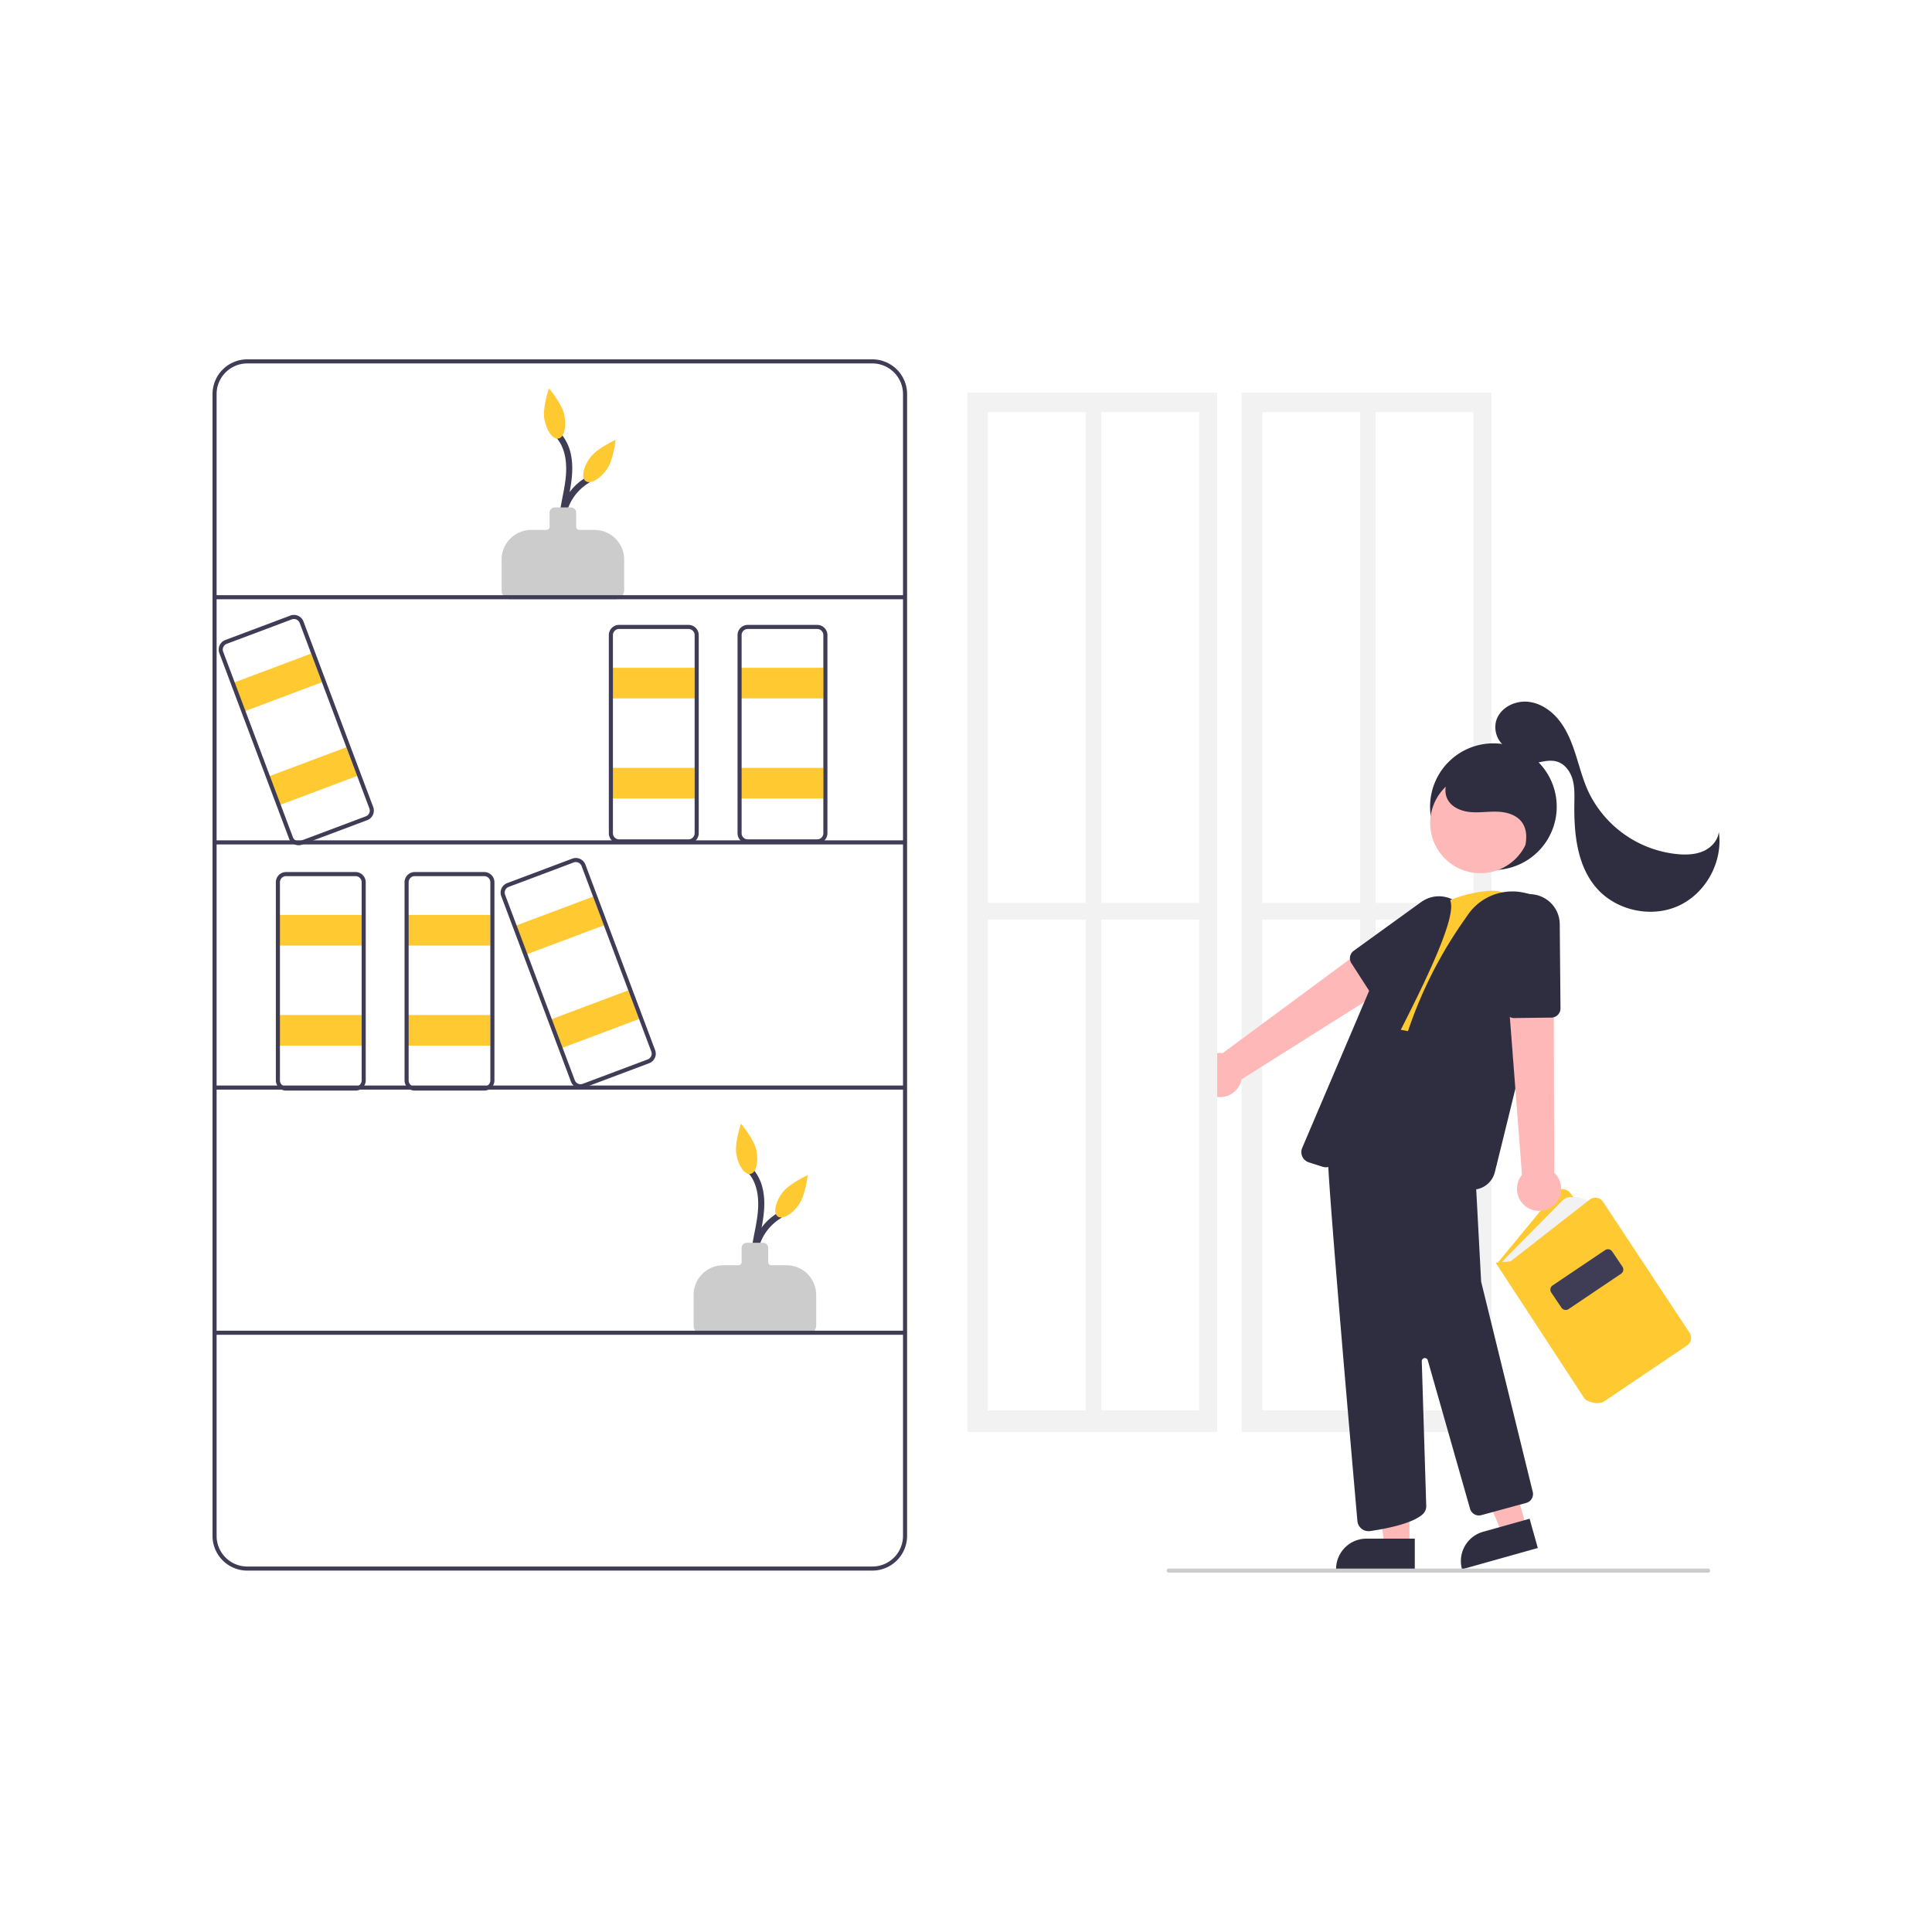 <svg xmlns="http://www.w3.org/2000/svg" xmlns:xlink="http://www.w3.org/1999/xlink" width="1500" height="1500" viewBox="0 0 1500 1500">
  <rect x="0" y="0" width="1500" height="1500" fill="#808080" stroke="none"/>
  <defs>
    <clipPath id="clip-path">
      <rect id="Rectangle_2198" data-name="Rectangle 2198" width="1170" height="942" transform="translate(165 279)" fill="#fff"/>
    </clipPath>
    <clipPath id="clip-undraw_bookshelves_re_lxoy">
      <rect width="1500" height="1500"/>
    </clipPath>
  </defs>
  <g id="undraw_bookshelves_re_lxoy" clip-path="url(#clip-undraw_bookshelves_re_lxoy)">
    <rect width="1500" height="1500" fill="#fff"/>
    <g id="undraw_bookshelves_re_lxoy-2" data-name="undraw_bookshelves_re_lxoy">
      <g id="Group_452" data-name="Group 452" transform="translate(213)">
        <rect id="Rectangle_2249" data-name="Rectangle 2249" width="194" height="807" transform="translate(751.011 304.752)" fill="#f2f2f2"/>
        <rect id="Rectangle_2250" data-name="Rectangle 2250" width="76" height="381" transform="translate(767 320)" fill="#fff"/>
        <rect id="Rectangle_2252" data-name="Rectangle 2252" width="76" height="381" transform="translate(767 714)" fill="#fff"/>
        <rect id="Rectangle_2251" data-name="Rectangle 2251" width="76" height="381" transform="translate(855 320)" fill="#fff"/>
        <rect id="Rectangle_2253" data-name="Rectangle 2253" width="76" height="381" transform="translate(855 714)" fill="#fff"/>
      </g>
      <g id="undraw_bookshelves_re_lxoy-3" data-name="undraw_bookshelves_re_lxoy">
        <rect id="Rectangle_2197" data-name="Rectangle 2197" width="1500" height="1500" fill="#fff" opacity="0"/>
        <g id="Group_443" data-name="Group 443" clip-path="url(#clip-path)">
          <path id="Path_16115" data-name="Path 16115" d="M590.746,993.546A38.534,38.534,0,0,1,606.2,945.835c2.613-1.589.224-5.705-2.4-4.108a42.827,42.827,0,0,0-17.16,54.22c1.2,2.806,5.3.385,4.108-2.4Z" fill="#3f3d56"/>
          <path id="Path_16116" data-name="Path 16116" d="M592.108,999.944c-6.418-11.368-4.907-24.972-2.6-37.266,2.41-12.833,5.569-25.863,2.835-38.915a35.711,35.711,0,0,0-8.49-17.022c-2.079-2.258-5.437,1.113-3.364,3.364,8.071,8.765,9.007,21.48,7.7,32.772-1.544,13.319-5.92,26.3-5.376,39.832A43.168,43.168,0,0,0,588,1002.35a2.382,2.382,0,0,0,4.109-2.406Z" fill="#3f3d56"/>
          <path id="Path_16117" data-name="Path 16117" d="M626.55,1036.25H545.66a7.141,7.141,0,0,1-7.138-7.14v-23.75a23.055,23.055,0,0,1,23.03-23.031h11.864a2.381,2.381,0,0,0,2.38-2.379v-11.1a3.967,3.967,0,0,1,3.965-3.964h12.688a3.969,3.969,0,0,1,3.966,3.964v11.1a2.38,2.38,0,0,0,2.379,2.379h11.864a23.055,23.055,0,0,1,23.03,23.031v23.75a7.141,7.141,0,0,1-7.138,7.14Z" fill="#ccc"/>
          <path id="Path_16118" data-name="Path 16118" d="M587.349,893.582c1.7,9.038-.405,17.021-4.71,17.832s-9.173-5.858-10.877-14.9,3.535-24.066,3.535-24.066S585.646,884.545,587.349,893.582Z" fill="#ffc932"/>
          <path id="Path_16119" data-name="Path 16119" d="M620.012,935.628c-5.394,7.449-12.642,11.406-16.19,8.839s-2.052-10.689,3.342-18.138,19.909-13.977,19.909-13.977S625.405,928.178,620.012,935.628Z" fill="#ffc932"/>
          <path id="Path_16120" data-name="Path 16120" d="M441.655,422.637a38.533,38.533,0,0,1,15.453-47.711c2.613-1.588.225-5.7-2.4-4.108a42.828,42.828,0,0,0-17.161,54.221c1.2,2.806,5.3.385,4.109-2.4Z" fill="#3f3d56"/>
          <path id="Path_16121" data-name="Path 16121" d="M443.015,429.036c-6.417-11.368-4.907-24.973-2.6-37.266,2.41-12.833,5.569-25.863,2.836-38.915a35.721,35.721,0,0,0-8.491-17.022c-2.078-2.258-5.437,1.113-3.364,3.364,8.071,8.765,9.007,21.48,7.7,32.772-1.544,13.319-5.92,26.3-5.377,39.832a43.132,43.132,0,0,0,5.189,19.636,2.38,2.38,0,0,0,4.108-2.4Z" fill="#3f3d56"/>
          <path id="Path_16122" data-name="Path 16122" d="M477.458,465.338h-80.89a7.143,7.143,0,0,1-7.137-7.136V434.445a23.054,23.054,0,0,1,23.029-23.026h11.865a2.381,2.381,0,0,0,2.379-2.379v-11.1a3.967,3.967,0,0,1,3.965-3.964h12.689a3.969,3.969,0,0,1,3.965,3.964v11.1a2.38,2.38,0,0,0,2.379,2.379h11.864a23.055,23.055,0,0,1,23.03,23.026V458.2a7.144,7.144,0,0,1-7.138,7.136Z" fill="#ccc"/>
          <path id="Path_16123" data-name="Path 16123" d="M438.256,322.674c1.7,9.037-.4,17.021-4.709,17.832s-9.174-5.858-10.877-14.9,3.535-24.065,3.535-24.065S436.553,313.637,438.256,322.674Z" fill="#ffc932"/>
          <path id="Path_16124" data-name="Path 16124" d="M470.92,364.72c-5.394,7.449-12.642,11.406-16.19,8.838s-2.051-10.688,3.342-18.137,19.91-13.978,19.91-13.978S476.313,357.27,470.92,364.72Z" fill="#ffc932"/>
          <path id="Path_16125" data-name="Path 16125" d="M280.784,710.354H215.755v23.787h65.029Z" fill="#ffc932"/>
          <path id="Path_16126" data-name="Path 16126" d="M280.784,788.061H215.755v23.787h65.029Z" fill="#ffc932"/>
          <path id="Path_16127" data-name="Path 16127" d="M677.3,1219.41H191.963A26.983,26.983,0,0,1,165,1192.45V305.96A26.991,26.991,0,0,1,191.963,279H677.3a26.993,26.993,0,0,1,26.964,26.96v886.49a26.984,26.984,0,0,1-26.964,26.96ZM191.963,282.172a23.816,23.816,0,0,0-23.791,23.788v886.49a23.807,23.807,0,0,0,23.791,23.79H677.3a23.809,23.809,0,0,0,23.792-23.79V305.96A23.818,23.818,0,0,0,677.3,282.172Z" fill="#3f3d56"/>
          <path id="Path_16128" data-name="Path 16128" d="M702.682,462.092h-536.1v3.172h536.1Z" fill="#3f3d56"/>
          <path id="Path_16129" data-name="Path 16129" d="M702.682,652.445h-536.1v3.172h536.1Z" fill="#3f3d56"/>
          <path id="Path_16130" data-name="Path 16130" d="M702.682,842.8h-536.1v3.172h536.1Z" fill="#3f3d56"/>
          <path id="Path_16131" data-name="Path 16131" d="M702.682,1033.15h-536.1v3.17h536.1Z" fill="#3f3d56"/>
          <path id="Path_16132" data-name="Path 16132" d="M276.026,846.738H222.1a7.938,7.938,0,0,1-7.93-7.93V684.98a7.938,7.938,0,0,1,7.93-7.929h53.927a7.94,7.94,0,0,1,7.931,7.929V838.808a7.94,7.94,0,0,1-7.931,7.93ZM222.1,680.222a4.765,4.765,0,0,0-4.758,4.758V838.808a4.763,4.763,0,0,0,4.758,4.758h53.927a4.763,4.763,0,0,0,4.758-4.758V684.98a4.765,4.765,0,0,0-4.758-4.758Z" fill="#3f3d56"/>
          <path id="Path_16133" data-name="Path 16133" d="M380.707,710.354H315.678v23.787h65.029Z" fill="#ffc932"/>
          <path id="Path_16134" data-name="Path 16134" d="M380.707,788.061H315.678v23.787h65.029Z" fill="#ffc932"/>
          <path id="Path_16135" data-name="Path 16135" d="M375.949,846.738H322.022a7.938,7.938,0,0,1-7.93-7.93V684.98a7.938,7.938,0,0,1,7.93-7.929h53.927a7.94,7.94,0,0,1,7.931,7.929V838.808a7.94,7.94,0,0,1-7.931,7.93ZM322.022,680.222a4.765,4.765,0,0,0-4.758,4.758V838.808a4.763,4.763,0,0,0,4.758,4.758h53.927a4.763,4.763,0,0,0,4.758-4.758V684.98a4.765,4.765,0,0,0-4.758-4.758Z" fill="#3f3d56"/>
          <path id="Path_16136" data-name="Path 16136" d="M539.316,518.465h-65.03v23.788h65.03Z" fill="#ffc932"/>
          <path id="Path_16137" data-name="Path 16137" d="M539.316,596.172h-65.03V619.96h65.03Z" fill="#ffc932"/>
          <path id="Path_16138" data-name="Path 16138" d="M534.557,654.849H480.631a7.94,7.94,0,0,1-7.931-7.929V493.091a7.94,7.94,0,0,1,7.931-7.929h53.926a7.938,7.938,0,0,1,7.931,7.929V646.92a7.938,7.938,0,0,1-7.931,7.929ZM480.631,488.334a4.765,4.765,0,0,0-4.759,4.757V646.92a4.765,4.765,0,0,0,4.759,4.757h53.926a4.763,4.763,0,0,0,4.759-4.757V493.091a4.763,4.763,0,0,0-4.759-4.757Z" fill="#3f3d56"/>
          <path id="Path_16139" data-name="Path 16139" d="M639.239,518.465H574.21v23.788h65.029Z" fill="#ffc932"/>
          <path id="Path_16140" data-name="Path 16140" d="M639.239,596.172H574.21V619.96h65.029Z" fill="#ffc932"/>
          <path id="Path_16141" data-name="Path 16141" d="M634.481,654.849H580.554a7.938,7.938,0,0,1-7.93-7.929V493.091a7.938,7.938,0,0,1,7.93-7.929h53.927a7.94,7.94,0,0,1,7.931,7.929V646.92a7.94,7.94,0,0,1-7.931,7.929ZM580.554,488.334a4.763,4.763,0,0,0-4.758,4.757V646.92a4.763,4.763,0,0,0,4.758,4.757h53.927a4.765,4.765,0,0,0,4.759-4.757V493.091a4.765,4.765,0,0,0-4.759-4.757Z" fill="#3f3d56"/>
          <path id="Path_16142" data-name="Path 16142" d="M460.471,696.146,399.6,719.018l8.368,22.267,60.874-22.871Z" fill="#ffc932"/>
          <path id="Path_16143" data-name="Path 16143" d="M487.809,768.889,426.936,791.76l8.368,22.267,60.874-22.871Z" fill="#ffc932"/>
          <path id="Path_16144" data-name="Path 16144" d="M450.724,844.965a7.945,7.945,0,0,1-7.42-5.145l-54.117-144a7.938,7.938,0,0,1,4.633-10.211L444.3,666.646a7.929,7.929,0,0,1,10.213,4.633l54.118,144A7.937,7.937,0,0,1,504,825.488h0l-50.481,18.966a7.933,7.933,0,0,1-2.793.511Zm-3.63-175.657a4.781,4.781,0,0,0-1.677.307l-50.48,18.966a4.762,4.762,0,0,0-2.781,6.127l54.118,144a4.757,4.757,0,0,0,6.128,2.78l50.48-18.966a4.765,4.765,0,0,0,2.781-6.127l-54.118-144a4.769,4.769,0,0,0-4.451-3.087Z" fill="#3f3d56"/>
          <path id="Path_16145" data-name="Path 16145" d="M241.591,507.43,180.718,530.3l8.368,22.267L249.96,529.7Z" fill="#ffc932"/>
          <path id="Path_16146" data-name="Path 16146" d="M268.929,580.172l-60.873,22.871,8.368,22.268L277.3,602.439Z" fill="#ffc932"/>
          <path id="Path_16147" data-name="Path 16147" d="M231.844,656.248a7.945,7.945,0,0,1-7.42-5.145l-54.117-144a7.938,7.938,0,0,1,4.633-10.211l50.481-18.966a7.931,7.931,0,0,1,10.214,4.634l54.117,144a7.937,7.937,0,0,1-4.634,10.211h0l-50.481,18.966A7.929,7.929,0,0,1,231.844,656.248Zm-3.63-175.657a4.779,4.779,0,0,0-1.677.307l-50.48,18.966a4.762,4.762,0,0,0-2.781,6.127l54.118,144a4.757,4.757,0,0,0,6.128,2.78L284,633.8a4.765,4.765,0,0,0,2.781-6.127l-54.118-144a4.769,4.769,0,0,0-4.451-3.087Z" fill="#3f3d56"/>
          <path id="Path_16148" data-name="Path 16148" d="M1159.48,675.464a49.161,49.161,0,1,0-49.17-49.162A49.161,49.161,0,0,0,1159.48,675.464Z" fill="#2f2e41"/>
          <path id="Path_16149" data-name="Path 16149" d="M941.04,850.657a17.039,17.039,0,0,0,22.878-12.617l135.192-85.285-24.61-27.7-125.207,92.6a17.129,17.129,0,0,0-8.253,33Z" fill="#ffb8b8"/>
          <path id="Path_16150" data-name="Path 16150" d="M1070.89,775.429a7.146,7.146,0,0,1-6.02-3.273l-15.66-24.325a7.129,7.129,0,0,1,1.83-9.645l52.38-37.859a23.455,23.455,0,1,1,26.38,38.766l-55.08,35.215a7.131,7.131,0,0,1-3.83,1.121Z" fill="#2f2e41"/>
          <path id="Path_16151" data-name="Path 16151" d="M1094.28,1200.15l-19.45-.01-9.25-74.99h28.7Z" fill="#ffb8b8"/>
          <path id="Path_16152" data-name="Path 16152" d="M1060.94,1194.59h37.5v23.61h-61.11a23.625,23.625,0,0,1,23.61-23.61Z" fill="#2f2e41"/>
          <path id="Path_16153" data-name="Path 16153" d="M1185.06,1185.61l-18.73,5.25-29.18-69.7,27.63-7.75Z" fill="#ffb8b8"/>
          <path id="Path_16154" data-name="Path 16154" d="M1151.46,1189.27l36.11-10.13,6.38,22.73-58.84,16.51a23.609,23.609,0,0,1,16.35-29.11Z" fill="#2f2e41"/>
          <path id="Path_16155" data-name="Path 16155" d="M1237.45,1070.52l-75.49-89.077,45.8-55.574a7.2,7.2,0,0,1,2.48-1.92,7.123,7.123,0,0,1,6.1.018,7.01,7.01,0,0,1,2.46,1.934l69.32,85.059Z" fill="#ffc932"/>
          <path id="Path_16156" data-name="Path 16156" d="M1165,982.106a25.147,25.147,0,0,1,4.1-5.476l43.73-44.321a9.719,9.719,0,0,1,6.46-2.9c5-.236,13.19.269,15.47,5.749l-59.03,48.291Z" fill="#f2f2f2"/>
          <path id="Path_16157" data-name="Path 16157" d="M1240.07,1089.37a18.077,18.077,0,0,1-9.45-2.99l-.21-.22-69.14-105.723,11.48-1.109,61.48-47.954a7.149,7.149,0,0,1,10.35,1.693l67.21,101.713a7.15,7.15,0,0,1-1.96,9.85l-65.04,43.85A12.487,12.487,0,0,1,1240.07,1089.37Z" fill="#ffc932"/>
          <path id="Path_16158" data-name="Path 16158" d="M1215.62,1017.05a4.071,4.071,0,0,1-1.87-.46,4.114,4.114,0,0,1-1.43-1.29l-7.94-11.8a3.973,3.973,0,0,1,1.07-5.5l40.75-27.429a3.98,3.98,0,0,1,5.51,1.075l7.94,11.8a4,4,0,0,1,.6,2.974,3.943,3.943,0,0,1-1.68,2.53l-40.74,27.433A4.066,4.066,0,0,1,1215.62,1017.05Z" fill="#3f3d56"/>
          <path id="Path_16159" data-name="Path 16159" d="M1062.51,1188.8a8.674,8.674,0,0,1-8.63-7.93c-3.46-39.31-20.82-237.4-22.73-277.41-2.11-44.45,34.89-114.77,35.26-115.475l.26-.483,18.28,2.284v2.127l17.41,2.047,33.69,3.26,9.64,117.858,4.26,79.931,40.07,163.251a7.106,7.106,0,0,1-5.06,8.59l-34.86,9.51a7.179,7.179,0,0,1-8.75-4.93l-32.83-115.31a2.309,2.309,0,0,0-1-1.35,2.378,2.378,0,0,0-3.66,2.08l3.47,112.43a8.407,8.407,0,0,1-.64,3.36,8.493,8.493,0,0,1-1.92,2.84c-8,7.51-29.11,11.51-40.99,13.23a9.031,9.031,0,0,1-1.27.09Z" fill="#2f2e41"/>
          <path id="Path_16160" data-name="Path 16160" d="M1167.28,693.532c-5.54-5.767-41.99,2.158-50.09,10.655l-55.41,90.562,91.64,17.047,20.25-115.067Z" fill="#ffc932"/>
          <path id="Path_16161" data-name="Path 16161" d="M1143.26,923.618a17.8,17.8,0,0,1-5.8-.966c-5.33-1.826-11.85-3.737-19.4-5.676-33.04-8.5-44.71-35.7-34.67-80.848l.25-1.146a334.065,334.065,0,0,1,52.27-119.356l3.89-5.582a41.862,41.862,0,0,1,42.89-17.057c14.87,3.067,22.85,7.51,23.73,13.207,1.72,11.18-31.49,146.327-45.85,203.913a17.823,17.823,0,0,1-17.31,13.511Z" fill="#2f2e41"/>
          <path id="Path_16162" data-name="Path 16162" d="M1029.42,906.268a8.33,8.33,0,0,1-2.54-.4l-10.71-3.426a8.342,8.342,0,0,1-5.05-4.481,8.323,8.323,0,0,1-.09-6.75l56.83-133.376a124.822,124.822,0,0,1,54.12-59.989h0a2.933,2.933,0,0,1,2.32-.217,2.691,2.691,0,0,1,.95.539,2.64,2.64,0,0,1,.64.875c6.69,14.7-29.69,84.279-58.92,140.183-14.97,28.626-27.9,53.349-29.37,60.4a8.349,8.349,0,0,1-8.18,6.639Z" fill="#2f2e41"/>
          <path id="Path_16163" data-name="Path 16163" d="M1205.25,936.661a17.017,17.017,0,0,0,5.62-19.985,16.906,16.906,0,0,0-4.16-6.1l-.45-159.829-36.55,6.13,11.96,155.259a17.129,17.129,0,0,0,23.58,24.522Z" fill="#ffb8b8"/>
          <path id="Path_16164" data-name="Path 16164" d="M1175.49,790.4a7.149,7.149,0,0,1-7.12-6.666l-4.25-64.49a23.456,23.456,0,1,1,46.86-1.752l.58,65.369a7.147,7.147,0,0,1-7.05,7.2l-28.93.339Z" fill="#2f2e41"/>
          <path id="Path_16165" data-name="Path 16165" d="M1149.35,677.965a38.951,38.951,0,1,0-38.96-38.95A38.951,38.951,0,0,0,1149.35,677.965Z" fill="#ffb8b8"/>
          <path id="Path_16166" data-name="Path 16166" d="M1181.74,666.27c2.9-9.245,5.57-20.145-.18-27.946-4.14-5.622-11.58-7.8-18.56-8.109s-13.97.871-20.93.318-14.32-3.3-17.86-9.322c-4.58-7.807-.7-18.561,6.67-23.819s17.11-5.992,26.09-4.767a56.245,56.245,0,0,1,30.59,13.685c8.34,7.7,13.78,18.79,13.54,30.135s-6.61,22.642-16.75,27.736" fill="#2f2e41"/>
          <path id="Path_16167" data-name="Path 16167" d="M1172.02,581.16c-9.32-2.872-13.62-15.2-9.45-24.021s14.83-13.44,24.51-12.211,18.21,7.438,24.09,15.222,9.43,17.062,12.39,26.36,5.42,18.8,9.46,27.678a85.928,85.928,0,0,0,70.5,49.07c6.55.475,13.35.135,19.32-2.6s10.97-8.255,11.64-14.786c3.39,23.2-10.1,47.855-31.48,57.495s-48.8,3.439-63.94-14.463c-14.8-17.494-17.09-42.192-16.74-65.1.1-6.282.33-12.683-1.4-18.722s-5.85-11.781-11.83-13.7c-4.83-1.547-10.06-.432-15.01.666s-10.2,2.153-15,.5-8.65-7.1-6.72-11.791" fill="#2f2e41"/>
          <path id="Path_16168" data-name="Path 16168" d="M1326.15,1221H907.419a1.577,1.577,0,0,1-1.586-1.59,1.589,1.589,0,0,1,.464-1.12,1.615,1.615,0,0,1,1.122-.46H1326.15a1.571,1.571,0,0,1,1.58,1.58,1.64,1.64,0,0,1-.46,1.13A1.616,1.616,0,0,1,1326.15,1221Z" fill="#ccc"/>
        </g>
      </g>
      <g id="Group_451" data-name="Group 451">
        <rect id="Rectangle_2249-2" data-name="Rectangle 2249" width="194" height="807" transform="translate(751.011 304.752)" fill="#f2f2f2"/>
        <rect id="Rectangle_2250-2" data-name="Rectangle 2250" width="76" height="381" transform="translate(767 320)" fill="#fff"/>
        <rect id="Rectangle_2252-2" data-name="Rectangle 2252" width="76" height="381" transform="translate(767 714)" fill="#fff"/>
        <rect id="Rectangle_2251-2" data-name="Rectangle 2251" width="76" height="381" transform="translate(855 320)" fill="#fff"/>
        <rect id="Rectangle_2253-2" data-name="Rectangle 2253" width="76" height="381" transform="translate(855 714)" fill="#fff"/>
      </g>
    </g>
  </g>
</svg>
